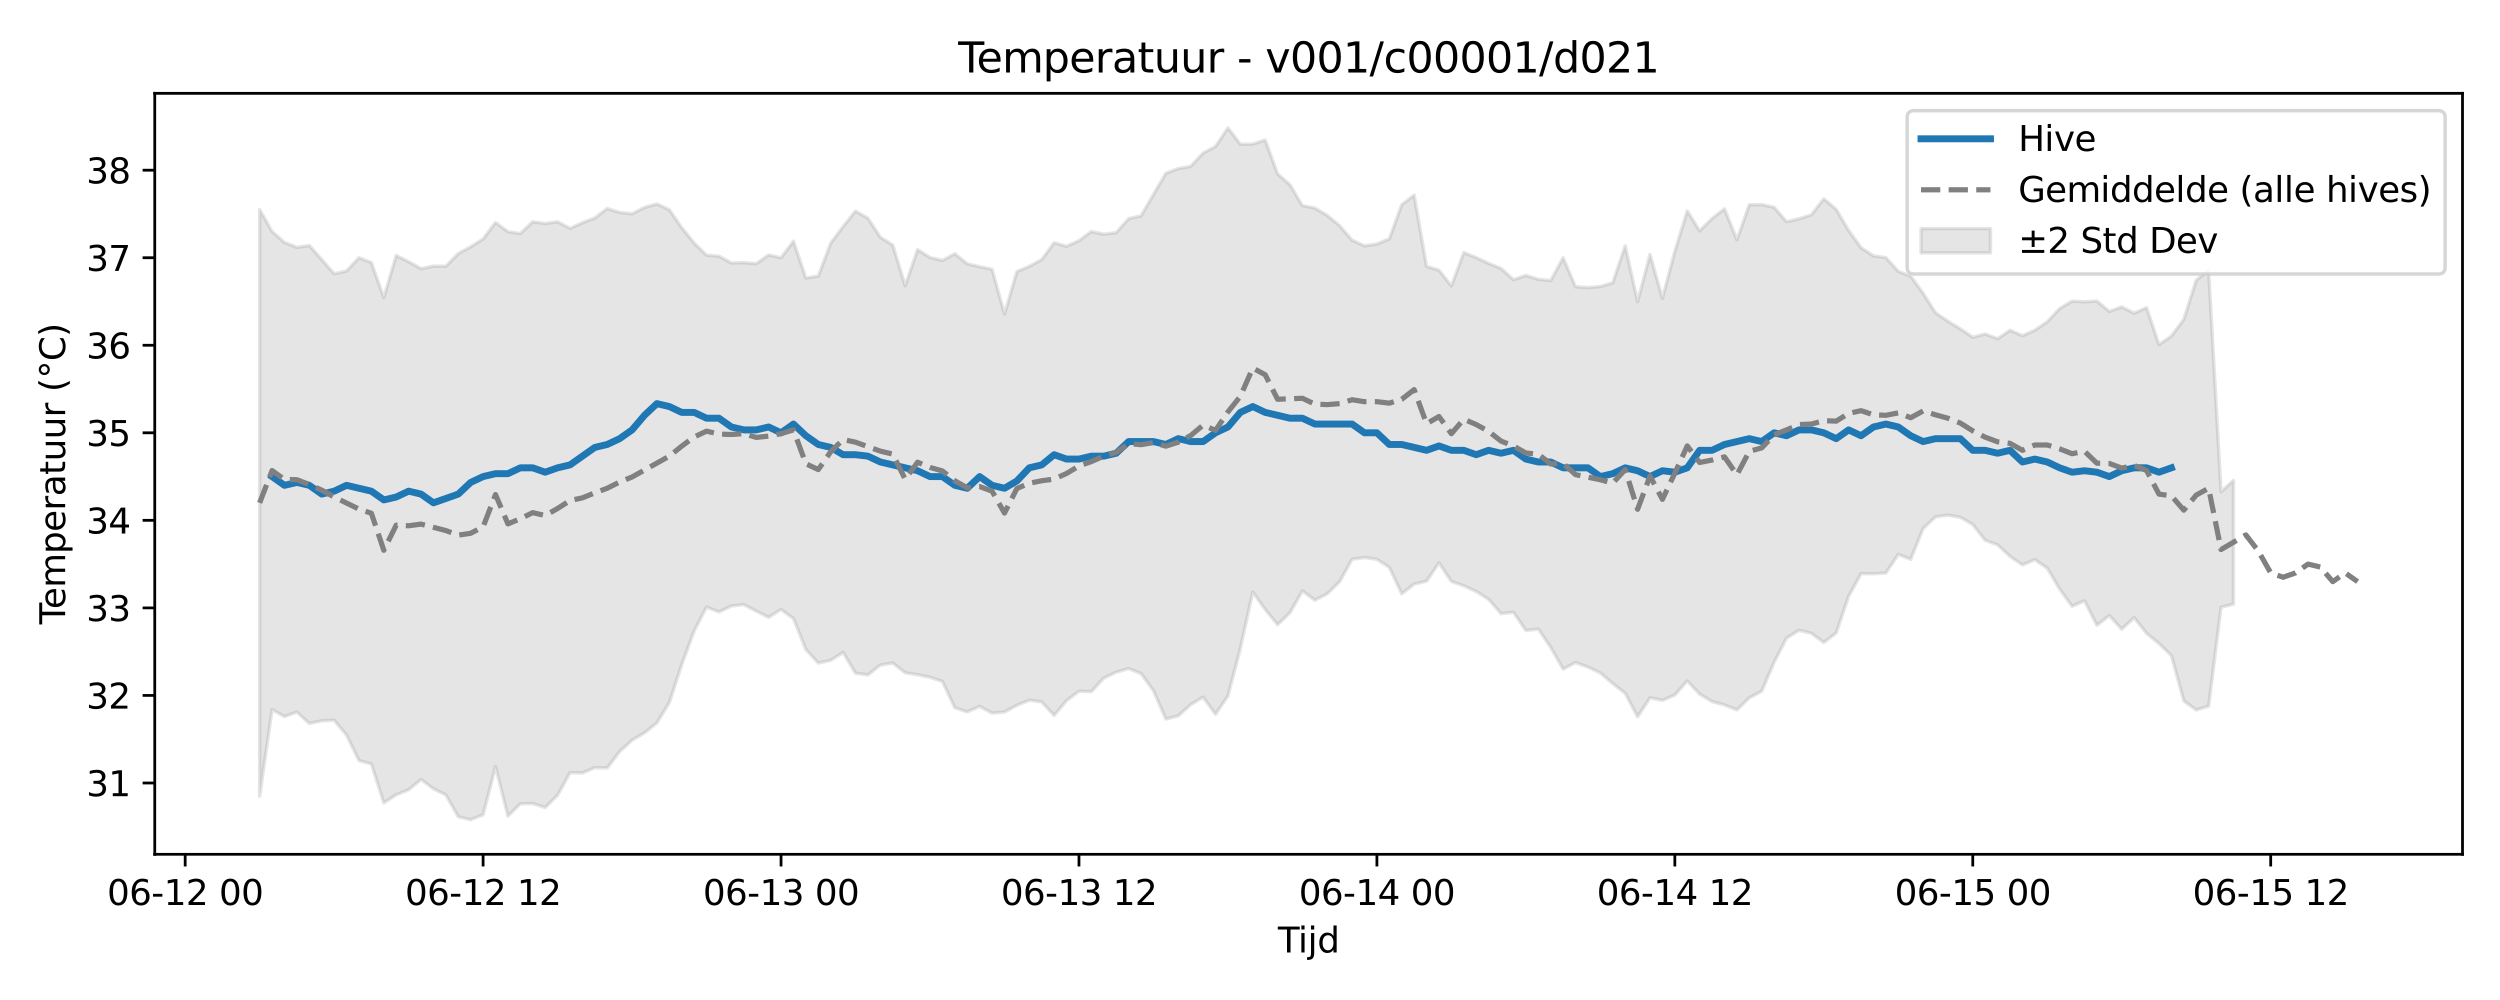 <?xml version="1.0" encoding="utf-8" standalone="no"?>
<!DOCTYPE svg PUBLIC "-//W3C//DTD SVG 1.1//EN"
  "http://www.w3.org/Graphics/SVG/1.1/DTD/svg11.dtd">
<svg xmlns:xlink="http://www.w3.org/1999/xlink" width="720pt" height="288pt" viewBox="0 0 720 288" xmlns="http://www.w3.org/2000/svg" version="1.1">
 <defs>
  <style type="text/css">*{stroke-linejoin: round; stroke-linecap: butt}</style>
 </defs>
 <g id="figure_1">
  <g id="patch_1">
   <path d="M 0 288 
L 720 288 
L 720 0 
L 0 0 
z
" style="fill: #ffffff"/>
  </g>
  <g id="axes_1">
   <g id="patch_2">
    <path d="M 44.57 246.04 
L 709.2 246.04 
L 709.2 26.88 
L 44.57 26.88 
z
" style="fill: #ffffff"/>
   </g>
   <g id="FillBetweenPolyCollection_1">
    <defs>
     <path id="meb29a9738d" d="M 74.78 -227.655 
L 74.78 -58.705 
L 78.356 -83.644 
L 81.931 -81.628 
L 85.506 -82.931 
L 89.081 -79.635 
L 92.656 -80.409 
L 96.232 -80.573 
L 99.807 -76.289 
L 103.382 -68.979 
L 106.957 -67.978 
L 110.532 -56.768 
L 114.108 -59.096 
L 117.683 -60.542 
L 121.258 -63.507 
L 124.833 -60.825 
L 128.408 -59.064 
L 131.984 -52.779 
L 135.559 -51.922 
L 139.134 -53.375 
L 142.709 -67.205 
L 146.284 -52.975 
L 149.86 -56.513 
L 153.435 -56.594 
L 157.01 -55.423 
L 160.585 -58.99 
L 164.16 -65.476 
L 167.736 -65.388 
L 171.311 -66.911 
L 174.886 -66.816 
L 178.461 -71.556 
L 182.037 -74.831 
L 185.612 -76.948 
L 189.187 -79.81 
L 192.762 -85.655 
L 196.337 -96.582 
L 199.913 -106.295 
L 203.488 -113.156 
L 207.063 -111.761 
L 210.638 -113.476 
L 214.213 -113.87 
L 217.789 -112.01 
L 221.364 -110.209 
L 224.939 -112.465 
L 228.514 -109.848 
L 232.089 -100.951 
L 235.665 -97.046 
L 239.24 -97.822 
L 242.815 -100.105 
L 246.39 -94.104 
L 249.965 -93.639 
L 253.541 -96.459 
L 257.116 -97.049 
L 260.691 -94.247 
L 264.266 -93.684 
L 267.841 -92.928 
L 271.417 -91.739 
L 274.992 -84.181 
L 278.567 -82.984 
L 282.142 -84.557 
L 285.717 -82.628 
L 289.293 -82.927 
L 292.868 -84.872 
L 296.443 -86.349 
L 300.018 -85.852 
L 303.593 -81.952 
L 307.169 -86.233 
L 310.744 -88.925 
L 314.319 -88.812 
L 317.894 -92.711 
L 321.469 -94.417 
L 325.045 -95.431 
L 328.62 -94.026 
L 332.195 -89.066 
L 335.77 -80.93 
L 339.345 -81.843 
L 342.921 -85.061 
L 346.496 -87.216 
L 350.071 -82.284 
L 353.646 -87.586 
L 357.221 -101.238 
L 360.797 -117.505 
L 364.372 -112.474 
L 367.947 -108.094 
L 371.522 -111.548 
L 375.097 -117.829 
L 378.673 -115.149 
L 382.248 -116.982 
L 385.823 -120.508 
L 389.398 -126.922 
L 392.973 -127.431 
L 396.549 -126.906 
L 400.124 -124.599 
L 403.699 -116.988 
L 407.274 -119.784 
L 410.849 -120.634 
L 414.425 -125.9 
L 418 -120.529 
L 421.575 -119.298 
L 425.15 -117.651 
L 428.725 -115.397 
L 432.301 -111.274 
L 435.876 -111.679 
L 439.451 -106.406 
L 443.026 -106.834 
L 446.601 -101.579 
L 450.177 -95.297 
L 453.752 -97.198 
L 457.327 -95.879 
L 460.902 -94.183 
L 464.477 -91.146 
L 468.053 -88.345 
L 471.628 -81.558 
L 475.203 -87.055 
L 478.778 -86.301 
L 482.353 -87.835 
L 485.929 -91.876 
L 489.504 -88.102 
L 493.079 -85.948 
L 496.654 -84.981 
L 500.229 -83.55 
L 503.805 -87.03 
L 507.38 -88.95 
L 510.955 -97.289 
L 514.53 -104.238 
L 518.105 -106.474 
L 521.681 -105.615 
L 525.256 -102.969 
L 528.831 -105.719 
L 532.406 -116.285 
L 535.981 -122.804 
L 539.557 -122.755 
L 543.132 -122.967 
L 546.707 -128.344 
L 550.282 -126.915 
L 553.857 -135.773 
L 557.433 -139.161 
L 561.008 -139.628 
L 564.583 -139.014 
L 568.158 -136.94 
L 571.733 -132.386 
L 575.309 -131.087 
L 578.884 -127.763 
L 582.459 -125.302 
L 586.034 -126.802 
L 589.61 -124.377 
L 593.185 -118.322 
L 596.76 -113.392 
L 600.335 -114.969 
L 603.91 -107.906 
L 607.486 -110.738 
L 611.061 -106.778 
L 614.636 -110.13 
L 618.211 -105.594 
L 621.786 -102.665 
L 625.362 -99.189 
L 628.937 -86.142 
L 632.512 -83.521 
L 636.087 -84.651 
L 639.662 -113.095 
L 643.238 -114.008 
L 643.238 -149.662 
L 643.238 -149.662 
L 639.662 -146.373 
L 636.087 -210.113 
L 632.512 -207.321 
L 628.937 -196.016 
L 625.362 -191.205 
L 621.786 -188.738 
L 618.211 -199.395 
L 614.636 -197.8 
L 611.061 -199.611 
L 607.486 -198.313 
L 603.91 -201.285 
L 600.335 -201.085 
L 596.76 -201.261 
L 593.185 -199.132 
L 589.61 -195.318 
L 586.034 -192.894 
L 582.459 -191.312 
L 578.884 -192.885 
L 575.309 -190.43 
L 571.733 -191.791 
L 568.158 -190.879 
L 564.583 -193.287 
L 561.008 -195.474 
L 557.433 -197.903 
L 553.857 -203.531 
L 550.282 -208.468 
L 546.707 -209.841 
L 543.132 -213.816 
L 539.557 -214.308 
L 535.981 -216.641 
L 532.406 -221.619 
L 528.831 -227.702 
L 525.256 -230.733 
L 521.681 -226.126 
L 518.105 -224.987 
L 514.53 -224.142 
L 510.955 -228.289 
L 507.38 -229.065 
L 503.805 -229.024 
L 500.229 -218.946 
L 496.654 -227.852 
L 493.079 -225.064 
L 489.504 -221.508 
L 485.929 -227.259 
L 482.353 -215.613 
L 478.778 -202.077 
L 475.203 -214.713 
L 471.628 -201.104 
L 468.053 -217.176 
L 464.477 -206.559 
L 460.902 -205.483 
L 457.327 -205.188 
L 453.752 -205.41 
L 450.177 -213.753 
L 446.601 -207.191 
L 443.026 -207.539 
L 439.451 -208.668 
L 435.876 -207.456 
L 432.301 -210.663 
L 428.725 -212.143 
L 425.15 -213.81 
L 421.575 -215.244 
L 418 -205.666 
L 414.425 -210.183 
L 410.849 -211.275 
L 407.274 -231.79 
L 403.699 -229.039 
L 400.124 -219.188 
L 396.549 -217.721 
L 392.973 -217.196 
L 389.398 -218.826 
L 385.823 -222.999 
L 382.248 -225.964 
L 378.673 -228.077 
L 375.097 -228.759 
L 371.522 -234.76 
L 367.947 -237.934 
L 364.372 -247.672 
L 360.797 -246.507 
L 357.221 -246.471 
L 353.646 -251.158 
L 350.071 -245.815 
L 346.496 -243.925 
L 342.921 -240.077 
L 339.345 -239.453 
L 335.77 -238.085 
L 332.195 -231.99 
L 328.62 -225.83 
L 325.045 -225.025 
L 321.469 -220.997 
L 317.894 -220.542 
L 314.319 -221.319 
L 310.744 -218.685 
L 307.169 -217.055 
L 303.593 -218.094 
L 300.018 -213.234 
L 296.443 -211.296 
L 292.868 -209.772 
L 289.293 -197.55 
L 285.717 -210.455 
L 282.142 -211.168 
L 278.567 -212.02 
L 274.992 -214.905 
L 271.417 -212.99 
L 267.841 -213.842 
L 264.266 -216.087 
L 260.691 -205.699 
L 257.116 -217.405 
L 253.541 -219.675 
L 249.965 -225.137 
L 246.39 -227.193 
L 242.815 -222.752 
L 239.24 -217.952 
L 235.665 -208.475 
L 232.089 -207.931 
L 228.514 -218.532 
L 224.939 -213.753 
L 221.364 -214.569 
L 217.789 -212.048 
L 214.213 -212.349 
L 210.638 -212.263 
L 207.063 -214.217 
L 203.488 -214.503 
L 199.913 -218.002 
L 196.337 -222.433 
L 192.762 -227.598 
L 189.187 -229.241 
L 185.612 -228.261 
L 182.037 -226.417 
L 178.461 -226.81 
L 174.886 -227.948 
L 171.311 -225.212 
L 167.736 -223.854 
L 164.16 -222.205 
L 160.585 -224.129 
L 157.01 -223.614 
L 153.435 -224.124 
L 149.86 -220.723 
L 146.284 -221.259 
L 142.709 -223.918 
L 139.134 -219.179 
L 135.559 -216.91 
L 131.984 -214.973 
L 128.408 -211.329 
L 124.833 -211.369 
L 121.258 -210.607 
L 117.683 -212.612 
L 114.108 -214.419 
L 110.532 -202.28 
L 106.957 -212.379 
L 103.382 -213.779 
L 99.807 -209.951 
L 96.232 -209.149 
L 92.656 -213.274 
L 89.081 -217.29 
L 85.506 -216.756 
L 81.931 -218.178 
L 78.356 -221.325 
L 74.78 -227.655 
z
" style="stroke: #808080; stroke-opacity: 0.2"/>
    </defs>
    <g clip-path="url(#p3de1e2bfe7)">
     <use xlink:href="#meb29a9738d" x="0" y="288" style="fill: #808080; fill-opacity: 0.2; stroke: #808080; stroke-opacity: 0.2"/>
    </g>
   </g>
   <g id="matplotlib.axis_1">
    <g id="xtick_1">
     <g id="line2d_1">
      <defs>
       <path id="m2d78c56d5a" d="M 0 0 
L 0 3.5 
" style="stroke: #000000; stroke-width: 0.8"/>
      </defs>
      <g>
       <use xlink:href="#m2d78c56d5a" x="53.329" y="246.04" style="stroke: #000000; stroke-width: 0.8"/>
      </g>
     </g>
     <g id="text_1">
      <!-- 06-12 00 -->
      <g transform="translate(30.849 260.638) scale(0.1 -0.1)">
       <defs>
        <path id="DejaVuSans-30" d="M 2034 4250 
Q 1547 4250 1301 3770 
Q 1056 3291 1056 2328 
Q 1056 1369 1301 889 
Q 1547 409 2034 409 
Q 2525 409 2770 889 
Q 3016 1369 3016 2328 
Q 3016 3291 2770 3770 
Q 2525 4250 2034 4250 
z
M 2034 4750 
Q 2819 4750 3233 4129 
Q 3647 3509 3647 2328 
Q 3647 1150 3233 529 
Q 2819 -91 2034 -91 
Q 1250 -91 836 529 
Q 422 1150 422 2328 
Q 422 3509 836 4129 
Q 1250 4750 2034 4750 
z
" transform="scale(0.016)"/>
        <path id="DejaVuSans-36" d="M 2113 2584 
Q 1688 2584 1439 2293 
Q 1191 2003 1191 1497 
Q 1191 994 1439 701 
Q 1688 409 2113 409 
Q 2538 409 2786 701 
Q 3034 994 3034 1497 
Q 3034 2003 2786 2293 
Q 2538 2584 2113 2584 
z
M 3366 4563 
L 3366 3988 
Q 3128 4100 2886 4159 
Q 2644 4219 2406 4219 
Q 1781 4219 1451 3797 
Q 1122 3375 1075 2522 
Q 1259 2794 1537 2939 
Q 1816 3084 2150 3084 
Q 2853 3084 3261 2657 
Q 3669 2231 3669 1497 
Q 3669 778 3244 343 
Q 2819 -91 2113 -91 
Q 1303 -91 875 529 
Q 447 1150 447 2328 
Q 447 3434 972 4092 
Q 1497 4750 2381 4750 
Q 2619 4750 2861 4703 
Q 3103 4656 3366 4563 
z
" transform="scale(0.016)"/>
        <path id="DejaVuSans-2d" d="M 313 2009 
L 1997 2009 
L 1997 1497 
L 313 1497 
L 313 2009 
z
" transform="scale(0.016)"/>
        <path id="DejaVuSans-31" d="M 794 531 
L 1825 531 
L 1825 4091 
L 703 3866 
L 703 4441 
L 1819 4666 
L 2450 4666 
L 2450 531 
L 3481 531 
L 3481 0 
L 794 0 
L 794 531 
z
" transform="scale(0.016)"/>
        <path id="DejaVuSans-32" d="M 1228 531 
L 3431 531 
L 3431 0 
L 469 0 
L 469 531 
Q 828 903 1448 1529 
Q 2069 2156 2228 2338 
Q 2531 2678 2651 2914 
Q 2772 3150 2772 3378 
Q 2772 3750 2511 3984 
Q 2250 4219 1831 4219 
Q 1534 4219 1204 4116 
Q 875 4013 500 3803 
L 500 4441 
Q 881 4594 1212 4672 
Q 1544 4750 1819 4750 
Q 2544 4750 2975 4387 
Q 3406 4025 3406 3419 
Q 3406 3131 3298 2873 
Q 3191 2616 2906 2266 
Q 2828 2175 2409 1742 
Q 1991 1309 1228 531 
z
" transform="scale(0.016)"/>
        <path id="DejaVuSans-20" transform="scale(0.016)"/>
       </defs>
       <use xlink:href="#DejaVuSans-30"/>
       <use xlink:href="#DejaVuSans-36" transform="translate(63.623 0)"/>
       <use xlink:href="#DejaVuSans-2d" transform="translate(127.246 0)"/>
       <use xlink:href="#DejaVuSans-31" transform="translate(163.33 0)"/>
       <use xlink:href="#DejaVuSans-32" transform="translate(226.953 0)"/>
       <use xlink:href="#DejaVuSans-20" transform="translate(290.576 0)"/>
       <use xlink:href="#DejaVuSans-30" transform="translate(322.363 0)"/>
       <use xlink:href="#DejaVuSans-30" transform="translate(385.986 0)"/>
      </g>
     </g>
    </g>
    <g id="xtick_2">
     <g id="line2d_2">
      <g>
       <use xlink:href="#m2d78c56d5a" x="139.134" y="246.04" style="stroke: #000000; stroke-width: 0.8"/>
      </g>
     </g>
     <g id="text_2">
      <!-- 06-12 12 -->
      <g transform="translate(116.654 260.638) scale(0.1 -0.1)">
       <use xlink:href="#DejaVuSans-30"/>
       <use xlink:href="#DejaVuSans-36" transform="translate(63.623 0)"/>
       <use xlink:href="#DejaVuSans-2d" transform="translate(127.246 0)"/>
       <use xlink:href="#DejaVuSans-31" transform="translate(163.33 0)"/>
       <use xlink:href="#DejaVuSans-32" transform="translate(226.953 0)"/>
       <use xlink:href="#DejaVuSans-20" transform="translate(290.576 0)"/>
       <use xlink:href="#DejaVuSans-31" transform="translate(322.363 0)"/>
       <use xlink:href="#DejaVuSans-32" transform="translate(385.986 0)"/>
      </g>
     </g>
    </g>
    <g id="xtick_3">
     <g id="line2d_3">
      <g>
       <use xlink:href="#m2d78c56d5a" x="224.939" y="246.04" style="stroke: #000000; stroke-width: 0.8"/>
      </g>
     </g>
     <g id="text_3">
      <!-- 06-13 00 -->
      <g transform="translate(202.458 260.638) scale(0.1 -0.1)">
       <defs>
        <path id="DejaVuSans-33" d="M 2597 2516 
Q 3050 2419 3304 2112 
Q 3559 1806 3559 1356 
Q 3559 666 3084 287 
Q 2609 -91 1734 -91 
Q 1441 -91 1130 -33 
Q 819 25 488 141 
L 488 750 
Q 750 597 1062 519 
Q 1375 441 1716 441 
Q 2309 441 2620 675 
Q 2931 909 2931 1356 
Q 2931 1769 2642 2001 
Q 2353 2234 1838 2234 
L 1294 2234 
L 1294 2753 
L 1863 2753 
Q 2328 2753 2575 2939 
Q 2822 3125 2822 3475 
Q 2822 3834 2567 4026 
Q 2313 4219 1838 4219 
Q 1578 4219 1281 4162 
Q 984 4106 628 3988 
L 628 4550 
Q 988 4650 1302 4700 
Q 1616 4750 1894 4750 
Q 2613 4750 3031 4423 
Q 3450 4097 3450 3541 
Q 3450 3153 3228 2886 
Q 3006 2619 2597 2516 
z
" transform="scale(0.016)"/>
       </defs>
       <use xlink:href="#DejaVuSans-30"/>
       <use xlink:href="#DejaVuSans-36" transform="translate(63.623 0)"/>
       <use xlink:href="#DejaVuSans-2d" transform="translate(127.246 0)"/>
       <use xlink:href="#DejaVuSans-31" transform="translate(163.33 0)"/>
       <use xlink:href="#DejaVuSans-33" transform="translate(226.953 0)"/>
       <use xlink:href="#DejaVuSans-20" transform="translate(290.576 0)"/>
       <use xlink:href="#DejaVuSans-30" transform="translate(322.363 0)"/>
       <use xlink:href="#DejaVuSans-30" transform="translate(385.986 0)"/>
      </g>
     </g>
    </g>
    <g id="xtick_4">
     <g id="line2d_4">
      <g>
       <use xlink:href="#m2d78c56d5a" x="310.744" y="246.04" style="stroke: #000000; stroke-width: 0.8"/>
      </g>
     </g>
     <g id="text_4">
      <!-- 06-13 12 -->
      <g transform="translate(288.263 260.638) scale(0.1 -0.1)">
       <use xlink:href="#DejaVuSans-30"/>
       <use xlink:href="#DejaVuSans-36" transform="translate(63.623 0)"/>
       <use xlink:href="#DejaVuSans-2d" transform="translate(127.246 0)"/>
       <use xlink:href="#DejaVuSans-31" transform="translate(163.33 0)"/>
       <use xlink:href="#DejaVuSans-33" transform="translate(226.953 0)"/>
       <use xlink:href="#DejaVuSans-20" transform="translate(290.576 0)"/>
       <use xlink:href="#DejaVuSans-31" transform="translate(322.363 0)"/>
       <use xlink:href="#DejaVuSans-32" transform="translate(385.986 0)"/>
      </g>
     </g>
    </g>
    <g id="xtick_5">
     <g id="line2d_5">
      <g>
       <use xlink:href="#m2d78c56d5a" x="396.549" y="246.04" style="stroke: #000000; stroke-width: 0.8"/>
      </g>
     </g>
     <g id="text_5">
      <!-- 06-14 00 -->
      <g transform="translate(374.068 260.638) scale(0.1 -0.1)">
       <defs>
        <path id="DejaVuSans-34" d="M 2419 4116 
L 825 1625 
L 2419 1625 
L 2419 4116 
z
M 2253 4666 
L 3047 4666 
L 3047 1625 
L 3713 1625 
L 3713 1100 
L 3047 1100 
L 3047 0 
L 2419 0 
L 2419 1100 
L 313 1100 
L 313 1709 
L 2253 4666 
z
" transform="scale(0.016)"/>
       </defs>
       <use xlink:href="#DejaVuSans-30"/>
       <use xlink:href="#DejaVuSans-36" transform="translate(63.623 0)"/>
       <use xlink:href="#DejaVuSans-2d" transform="translate(127.246 0)"/>
       <use xlink:href="#DejaVuSans-31" transform="translate(163.33 0)"/>
       <use xlink:href="#DejaVuSans-34" transform="translate(226.953 0)"/>
       <use xlink:href="#DejaVuSans-20" transform="translate(290.576 0)"/>
       <use xlink:href="#DejaVuSans-30" transform="translate(322.363 0)"/>
       <use xlink:href="#DejaVuSans-30" transform="translate(385.986 0)"/>
      </g>
     </g>
    </g>
    <g id="xtick_6">
     <g id="line2d_6">
      <g>
       <use xlink:href="#m2d78c56d5a" x="482.353" y="246.04" style="stroke: #000000; stroke-width: 0.8"/>
      </g>
     </g>
     <g id="text_6">
      <!-- 06-14 12 -->
      <g transform="translate(459.873 260.638) scale(0.1 -0.1)">
       <use xlink:href="#DejaVuSans-30"/>
       <use xlink:href="#DejaVuSans-36" transform="translate(63.623 0)"/>
       <use xlink:href="#DejaVuSans-2d" transform="translate(127.246 0)"/>
       <use xlink:href="#DejaVuSans-31" transform="translate(163.33 0)"/>
       <use xlink:href="#DejaVuSans-34" transform="translate(226.953 0)"/>
       <use xlink:href="#DejaVuSans-20" transform="translate(290.576 0)"/>
       <use xlink:href="#DejaVuSans-31" transform="translate(322.363 0)"/>
       <use xlink:href="#DejaVuSans-32" transform="translate(385.986 0)"/>
      </g>
     </g>
    </g>
    <g id="xtick_7">
     <g id="line2d_7">
      <g>
       <use xlink:href="#m2d78c56d5a" x="568.158" y="246.04" style="stroke: #000000; stroke-width: 0.8"/>
      </g>
     </g>
     <g id="text_7">
      <!-- 06-15 00 -->
      <g transform="translate(545.678 260.638) scale(0.1 -0.1)">
       <defs>
        <path id="DejaVuSans-35" d="M 691 4666 
L 3169 4666 
L 3169 4134 
L 1269 4134 
L 1269 2991 
Q 1406 3038 1543 3061 
Q 1681 3084 1819 3084 
Q 2600 3084 3056 2656 
Q 3513 2228 3513 1497 
Q 3513 744 3044 326 
Q 2575 -91 1722 -91 
Q 1428 -91 1123 -41 
Q 819 9 494 109 
L 494 744 
Q 775 591 1075 516 
Q 1375 441 1709 441 
Q 2250 441 2565 725 
Q 2881 1009 2881 1497 
Q 2881 1984 2565 2268 
Q 2250 2553 1709 2553 
Q 1456 2553 1204 2497 
Q 953 2441 691 2322 
L 691 4666 
z
" transform="scale(0.016)"/>
       </defs>
       <use xlink:href="#DejaVuSans-30"/>
       <use xlink:href="#DejaVuSans-36" transform="translate(63.623 0)"/>
       <use xlink:href="#DejaVuSans-2d" transform="translate(127.246 0)"/>
       <use xlink:href="#DejaVuSans-31" transform="translate(163.33 0)"/>
       <use xlink:href="#DejaVuSans-35" transform="translate(226.953 0)"/>
       <use xlink:href="#DejaVuSans-20" transform="translate(290.576 0)"/>
       <use xlink:href="#DejaVuSans-30" transform="translate(322.363 0)"/>
       <use xlink:href="#DejaVuSans-30" transform="translate(385.986 0)"/>
      </g>
     </g>
    </g>
    <g id="xtick_8">
     <g id="line2d_8">
      <g>
       <use xlink:href="#m2d78c56d5a" x="653.963" y="246.04" style="stroke: #000000; stroke-width: 0.8"/>
      </g>
     </g>
     <g id="text_8">
      <!-- 06-15 12 -->
      <g transform="translate(631.483 260.638) scale(0.1 -0.1)">
       <use xlink:href="#DejaVuSans-30"/>
       <use xlink:href="#DejaVuSans-36" transform="translate(63.623 0)"/>
       <use xlink:href="#DejaVuSans-2d" transform="translate(127.246 0)"/>
       <use xlink:href="#DejaVuSans-31" transform="translate(163.33 0)"/>
       <use xlink:href="#DejaVuSans-35" transform="translate(226.953 0)"/>
       <use xlink:href="#DejaVuSans-20" transform="translate(290.576 0)"/>
       <use xlink:href="#DejaVuSans-31" transform="translate(322.363 0)"/>
       <use xlink:href="#DejaVuSans-32" transform="translate(385.986 0)"/>
      </g>
     </g>
    </g>
    <g id="text_9">
     <!-- Tijd -->
     <g transform="translate(368.035 274.317) scale(0.1 -0.1)">
      <defs>
       <path id="DejaVuSans-54" d="M -19 4666 
L 3928 4666 
L 3928 4134 
L 2272 4134 
L 2272 0 
L 1638 0 
L 1638 4134 
L -19 4134 
L -19 4666 
z
" transform="scale(0.016)"/>
       <path id="DejaVuSans-69" d="M 603 3500 
L 1178 3500 
L 1178 0 
L 603 0 
L 603 3500 
z
M 603 4863 
L 1178 4863 
L 1178 4134 
L 603 4134 
L 603 4863 
z
" transform="scale(0.016)"/>
       <path id="DejaVuSans-6a" d="M 603 3500 
L 1178 3500 
L 1178 -63 
Q 1178 -731 923 -1031 
Q 669 -1331 103 -1331 
L -116 -1331 
L -116 -844 
L 38 -844 
Q 366 -844 484 -692 
Q 603 -541 603 -63 
L 603 3500 
z
M 603 4863 
L 1178 4863 
L 1178 4134 
L 603 4134 
L 603 4863 
z
" transform="scale(0.016)"/>
       <path id="DejaVuSans-64" d="M 2906 2969 
L 2906 4863 
L 3481 4863 
L 3481 0 
L 2906 0 
L 2906 525 
Q 2725 213 2448 61 
Q 2172 -91 1784 -91 
Q 1150 -91 751 415 
Q 353 922 353 1747 
Q 353 2572 751 3078 
Q 1150 3584 1784 3584 
Q 2172 3584 2448 3432 
Q 2725 3281 2906 2969 
z
M 947 1747 
Q 947 1113 1208 752 
Q 1469 391 1925 391 
Q 2381 391 2643 752 
Q 2906 1113 2906 1747 
Q 2906 2381 2643 2742 
Q 2381 3103 1925 3103 
Q 1469 3103 1208 2742 
Q 947 2381 947 1747 
z
" transform="scale(0.016)"/>
      </defs>
      <use xlink:href="#DejaVuSans-54"/>
      <use xlink:href="#DejaVuSans-69" transform="translate(57.959 0)"/>
      <use xlink:href="#DejaVuSans-6a" transform="translate(85.742 0)"/>
      <use xlink:href="#DejaVuSans-64" transform="translate(113.525 0)"/>
     </g>
    </g>
   </g>
   <g id="matplotlib.axis_2">
    <g id="ytick_1">
     <g id="line2d_9">
      <defs>
       <path id="m2f2398b816" d="M 0 0 
L -3.5 0 
" style="stroke: #000000; stroke-width: 0.8"/>
      </defs>
      <g>
       <use xlink:href="#m2f2398b816" x="44.57" y="225.497" style="stroke: #000000; stroke-width: 0.8"/>
      </g>
     </g>
     <g id="text_10">
      <!-- 31 -->
      <g transform="translate(24.845 229.296) scale(0.1 -0.1)">
       <use xlink:href="#DejaVuSans-33"/>
       <use xlink:href="#DejaVuSans-31" transform="translate(63.623 0)"/>
      </g>
     </g>
    </g>
    <g id="ytick_2">
     <g id="line2d_10">
      <g>
       <use xlink:href="#m2f2398b816" x="44.57" y="200.285" style="stroke: #000000; stroke-width: 0.8"/>
      </g>
     </g>
     <g id="text_11">
      <!-- 32 -->
      <g transform="translate(24.845 204.085) scale(0.1 -0.1)">
       <use xlink:href="#DejaVuSans-33"/>
       <use xlink:href="#DejaVuSans-32" transform="translate(63.623 0)"/>
      </g>
     </g>
    </g>
    <g id="ytick_3">
     <g id="line2d_11">
      <g>
       <use xlink:href="#m2f2398b816" x="44.57" y="175.074" style="stroke: #000000; stroke-width: 0.8"/>
      </g>
     </g>
     <g id="text_12">
      <!-- 33 -->
      <g transform="translate(24.845 178.873) scale(0.1 -0.1)">
       <use xlink:href="#DejaVuSans-33"/>
       <use xlink:href="#DejaVuSans-33" transform="translate(63.623 0)"/>
      </g>
     </g>
    </g>
    <g id="ytick_4">
     <g id="line2d_12">
      <g>
       <use xlink:href="#m2f2398b816" x="44.57" y="149.862" style="stroke: #000000; stroke-width: 0.8"/>
      </g>
     </g>
     <g id="text_13">
      <!-- 34 -->
      <g transform="translate(24.845 153.661) scale(0.1 -0.1)">
       <use xlink:href="#DejaVuSans-33"/>
       <use xlink:href="#DejaVuSans-34" transform="translate(63.623 0)"/>
      </g>
     </g>
    </g>
    <g id="ytick_5">
     <g id="line2d_13">
      <g>
       <use xlink:href="#m2f2398b816" x="44.57" y="124.651" style="stroke: #000000; stroke-width: 0.8"/>
      </g>
     </g>
     <g id="text_14">
      <!-- 35 -->
      <g transform="translate(24.845 128.45) scale(0.1 -0.1)">
       <use xlink:href="#DejaVuSans-33"/>
       <use xlink:href="#DejaVuSans-35" transform="translate(63.623 0)"/>
      </g>
     </g>
    </g>
    <g id="ytick_6">
     <g id="line2d_14">
      <g>
       <use xlink:href="#m2f2398b816" x="44.57" y="99.439" style="stroke: #000000; stroke-width: 0.8"/>
      </g>
     </g>
     <g id="text_15">
      <!-- 36 -->
      <g transform="translate(24.845 103.238) scale(0.1 -0.1)">
       <use xlink:href="#DejaVuSans-33"/>
       <use xlink:href="#DejaVuSans-36" transform="translate(63.623 0)"/>
      </g>
     </g>
    </g>
    <g id="ytick_7">
     <g id="line2d_15">
      <g>
       <use xlink:href="#m2f2398b816" x="44.57" y="74.227" style="stroke: #000000; stroke-width: 0.8"/>
      </g>
     </g>
     <g id="text_16">
      <!-- 37 -->
      <g transform="translate(24.845 78.027) scale(0.1 -0.1)">
       <defs>
        <path id="DejaVuSans-37" d="M 525 4666 
L 3525 4666 
L 3525 4397 
L 1831 0 
L 1172 0 
L 2766 4134 
L 525 4134 
L 525 4666 
z
" transform="scale(0.016)"/>
       </defs>
       <use xlink:href="#DejaVuSans-33"/>
       <use xlink:href="#DejaVuSans-37" transform="translate(63.623 0)"/>
      </g>
     </g>
    </g>
    <g id="ytick_8">
     <g id="line2d_16">
      <g>
       <use xlink:href="#m2f2398b816" x="44.57" y="49.016" style="stroke: #000000; stroke-width: 0.8"/>
      </g>
     </g>
     <g id="text_17">
      <!-- 38 -->
      <g transform="translate(24.845 52.815) scale(0.1 -0.1)">
       <defs>
        <path id="DejaVuSans-38" d="M 2034 2216 
Q 1584 2216 1326 1975 
Q 1069 1734 1069 1313 
Q 1069 891 1326 650 
Q 1584 409 2034 409 
Q 2484 409 2743 651 
Q 3003 894 3003 1313 
Q 3003 1734 2745 1975 
Q 2488 2216 2034 2216 
z
M 1403 2484 
Q 997 2584 770 2862 
Q 544 3141 544 3541 
Q 544 4100 942 4425 
Q 1341 4750 2034 4750 
Q 2731 4750 3128 4425 
Q 3525 4100 3525 3541 
Q 3525 3141 3298 2862 
Q 3072 2584 2669 2484 
Q 3125 2378 3379 2068 
Q 3634 1759 3634 1313 
Q 3634 634 3220 271 
Q 2806 -91 2034 -91 
Q 1263 -91 848 271 
Q 434 634 434 1313 
Q 434 1759 690 2068 
Q 947 2378 1403 2484 
z
M 1172 3481 
Q 1172 3119 1398 2916 
Q 1625 2713 2034 2713 
Q 2441 2713 2670 2916 
Q 2900 3119 2900 3481 
Q 2900 3844 2670 4047 
Q 2441 4250 2034 4250 
Q 1625 4250 1398 4047 
Q 1172 3844 1172 3481 
z
" transform="scale(0.016)"/>
       </defs>
       <use xlink:href="#DejaVuSans-33"/>
       <use xlink:href="#DejaVuSans-38" transform="translate(63.623 0)"/>
      </g>
     </g>
    </g>
    <g id="text_18">
     <!-- Temperatuur (°C) -->
     <g transform="translate(18.765 179.816) rotate(-90) scale(0.1 -0.1)">
      <defs>
       <path id="DejaVuSans-65" d="M 3597 1894 
L 3597 1613 
L 953 1613 
Q 991 1019 1311 708 
Q 1631 397 2203 397 
Q 2534 397 2845 478 
Q 3156 559 3463 722 
L 3463 178 
Q 3153 47 2828 -22 
Q 2503 -91 2169 -91 
Q 1331 -91 842 396 
Q 353 884 353 1716 
Q 353 2575 817 3079 
Q 1281 3584 2069 3584 
Q 2775 3584 3186 3129 
Q 3597 2675 3597 1894 
z
M 3022 2063 
Q 3016 2534 2758 2815 
Q 2500 3097 2075 3097 
Q 1594 3097 1305 2825 
Q 1016 2553 972 2059 
L 3022 2063 
z
" transform="scale(0.016)"/>
       <path id="DejaVuSans-6d" d="M 3328 2828 
Q 3544 3216 3844 3400 
Q 4144 3584 4550 3584 
Q 5097 3584 5394 3201 
Q 5691 2819 5691 2113 
L 5691 0 
L 5113 0 
L 5113 2094 
Q 5113 2597 4934 2840 
Q 4756 3084 4391 3084 
Q 3944 3084 3684 2787 
Q 3425 2491 3425 1978 
L 3425 0 
L 2847 0 
L 2847 2094 
Q 2847 2600 2669 2842 
Q 2491 3084 2119 3084 
Q 1678 3084 1418 2786 
Q 1159 2488 1159 1978 
L 1159 0 
L 581 0 
L 581 3500 
L 1159 3500 
L 1159 2956 
Q 1356 3278 1631 3431 
Q 1906 3584 2284 3584 
Q 2666 3584 2933 3390 
Q 3200 3197 3328 2828 
z
" transform="scale(0.016)"/>
       <path id="DejaVuSans-70" d="M 1159 525 
L 1159 -1331 
L 581 -1331 
L 581 3500 
L 1159 3500 
L 1159 2969 
Q 1341 3281 1617 3432 
Q 1894 3584 2278 3584 
Q 2916 3584 3314 3078 
Q 3713 2572 3713 1747 
Q 3713 922 3314 415 
Q 2916 -91 2278 -91 
Q 1894 -91 1617 61 
Q 1341 213 1159 525 
z
M 3116 1747 
Q 3116 2381 2855 2742 
Q 2594 3103 2138 3103 
Q 1681 3103 1420 2742 
Q 1159 2381 1159 1747 
Q 1159 1113 1420 752 
Q 1681 391 2138 391 
Q 2594 391 2855 752 
Q 3116 1113 3116 1747 
z
" transform="scale(0.016)"/>
       <path id="DejaVuSans-72" d="M 2631 2963 
Q 2534 3019 2420 3045 
Q 2306 3072 2169 3072 
Q 1681 3072 1420 2755 
Q 1159 2438 1159 1844 
L 1159 0 
L 581 0 
L 581 3500 
L 1159 3500 
L 1159 2956 
Q 1341 3275 1631 3429 
Q 1922 3584 2338 3584 
Q 2397 3584 2469 3576 
Q 2541 3569 2628 3553 
L 2631 2963 
z
" transform="scale(0.016)"/>
       <path id="DejaVuSans-61" d="M 2194 1759 
Q 1497 1759 1228 1600 
Q 959 1441 959 1056 
Q 959 750 1161 570 
Q 1363 391 1709 391 
Q 2188 391 2477 730 
Q 2766 1069 2766 1631 
L 2766 1759 
L 2194 1759 
z
M 3341 1997 
L 3341 0 
L 2766 0 
L 2766 531 
Q 2569 213 2275 61 
Q 1981 -91 1556 -91 
Q 1019 -91 701 211 
Q 384 513 384 1019 
Q 384 1609 779 1909 
Q 1175 2209 1959 2209 
L 2766 2209 
L 2766 2266 
Q 2766 2663 2505 2880 
Q 2244 3097 1772 3097 
Q 1472 3097 1187 3025 
Q 903 2953 641 2809 
L 641 3341 
Q 956 3463 1253 3523 
Q 1550 3584 1831 3584 
Q 2591 3584 2966 3190 
Q 3341 2797 3341 1997 
z
" transform="scale(0.016)"/>
       <path id="DejaVuSans-74" d="M 1172 4494 
L 1172 3500 
L 2356 3500 
L 2356 3053 
L 1172 3053 
L 1172 1153 
Q 1172 725 1289 603 
Q 1406 481 1766 481 
L 2356 481 
L 2356 0 
L 1766 0 
Q 1100 0 847 248 
Q 594 497 594 1153 
L 594 3053 
L 172 3053 
L 172 3500 
L 594 3500 
L 594 4494 
L 1172 4494 
z
" transform="scale(0.016)"/>
       <path id="DejaVuSans-75" d="M 544 1381 
L 544 3500 
L 1119 3500 
L 1119 1403 
Q 1119 906 1312 657 
Q 1506 409 1894 409 
Q 2359 409 2629 706 
Q 2900 1003 2900 1516 
L 2900 3500 
L 3475 3500 
L 3475 0 
L 2900 0 
L 2900 538 
Q 2691 219 2414 64 
Q 2138 -91 1772 -91 
Q 1169 -91 856 284 
Q 544 659 544 1381 
z
M 1991 3584 
L 1991 3584 
z
" transform="scale(0.016)"/>
       <path id="DejaVuSans-28" d="M 1984 4856 
Q 1566 4138 1362 3434 
Q 1159 2731 1159 2009 
Q 1159 1288 1364 580 
Q 1569 -128 1984 -844 
L 1484 -844 
Q 1016 -109 783 600 
Q 550 1309 550 2009 
Q 550 2706 781 3412 
Q 1013 4119 1484 4856 
L 1984 4856 
z
" transform="scale(0.016)"/>
       <path id="DejaVuSans-b0" d="M 1600 4347 
Q 1350 4347 1178 4173 
Q 1006 4000 1006 3750 
Q 1006 3503 1178 3333 
Q 1350 3163 1600 3163 
Q 1850 3163 2022 3333 
Q 2194 3503 2194 3750 
Q 2194 3997 2020 4172 
Q 1847 4347 1600 4347 
z
M 1600 4750 
Q 1800 4750 1984 4673 
Q 2169 4597 2303 4453 
Q 2447 4313 2519 4134 
Q 2591 3956 2591 3750 
Q 2591 3338 2302 3052 
Q 2013 2766 1594 2766 
Q 1172 2766 890 3047 
Q 609 3328 609 3750 
Q 609 4169 896 4459 
Q 1184 4750 1600 4750 
z
" transform="scale(0.016)"/>
       <path id="DejaVuSans-43" d="M 4122 4306 
L 4122 3641 
Q 3803 3938 3442 4084 
Q 3081 4231 2675 4231 
Q 1875 4231 1450 3742 
Q 1025 3253 1025 2328 
Q 1025 1406 1450 917 
Q 1875 428 2675 428 
Q 3081 428 3442 575 
Q 3803 722 4122 1019 
L 4122 359 
Q 3791 134 3420 21 
Q 3050 -91 2638 -91 
Q 1578 -91 968 557 
Q 359 1206 359 2328 
Q 359 3453 968 4101 
Q 1578 4750 2638 4750 
Q 3056 4750 3426 4639 
Q 3797 4528 4122 4306 
z
" transform="scale(0.016)"/>
       <path id="DejaVuSans-29" d="M 513 4856 
L 1013 4856 
Q 1481 4119 1714 3412 
Q 1947 2706 1947 2009 
Q 1947 1309 1714 600 
Q 1481 -109 1013 -844 
L 513 -844 
Q 928 -128 1133 580 
Q 1338 1288 1338 2009 
Q 1338 2731 1133 3434 
Q 928 4138 513 4856 
z
" transform="scale(0.016)"/>
      </defs>
      <use xlink:href="#DejaVuSans-54"/>
      <use xlink:href="#DejaVuSans-65" transform="translate(44.084 0)"/>
      <use xlink:href="#DejaVuSans-6d" transform="translate(105.607 0)"/>
      <use xlink:href="#DejaVuSans-70" transform="translate(203.02 0)"/>
      <use xlink:href="#DejaVuSans-65" transform="translate(266.496 0)"/>
      <use xlink:href="#DejaVuSans-72" transform="translate(328.02 0)"/>
      <use xlink:href="#DejaVuSans-61" transform="translate(369.133 0)"/>
      <use xlink:href="#DejaVuSans-74" transform="translate(430.412 0)"/>
      <use xlink:href="#DejaVuSans-75" transform="translate(469.621 0)"/>
      <use xlink:href="#DejaVuSans-75" transform="translate(533 0)"/>
      <use xlink:href="#DejaVuSans-72" transform="translate(596.379 0)"/>
      <use xlink:href="#DejaVuSans-20" transform="translate(637.492 0)"/>
      <use xlink:href="#DejaVuSans-28" transform="translate(669.279 0)"/>
      <use xlink:href="#DejaVuSans-b0" transform="translate(708.293 0)"/>
      <use xlink:href="#DejaVuSans-43" transform="translate(758.293 0)"/>
      <use xlink:href="#DejaVuSans-29" transform="translate(828.117 0)"/>
     </g>
    </g>
   </g>
   <g id="line2d_17">
    <path d="M 78.356 137.256 
L 81.931 139.778 
L 85.506 138.937 
L 89.081 139.778 
L 92.656 142.299 
L 96.232 141.458 
L 99.807 139.778 
L 106.957 141.458 
L 110.532 143.98 
L 114.108 143.139 
L 117.683 141.458 
L 121.258 142.299 
L 124.833 144.82 
L 131.984 142.299 
L 135.559 138.937 
L 139.134 137.256 
L 142.709 136.416 
L 146.284 136.416 
L 149.86 134.735 
L 153.435 134.735 
L 157.01 135.996 
L 160.585 134.735 
L 164.16 133.895 
L 171.311 128.853 
L 174.886 128.012 
L 178.461 126.331 
L 182.037 123.81 
L 185.612 119.608 
L 189.187 116.247 
L 192.762 117.087 
L 196.337 118.768 
L 199.913 118.768 
L 203.488 120.449 
L 207.063 120.449 
L 210.638 122.97 
L 214.213 123.81 
L 217.789 123.81 
L 221.364 122.97 
L 224.939 124.651 
L 228.514 122.129 
L 232.089 125.491 
L 235.665 128.012 
L 239.24 128.853 
L 242.815 130.954 
L 246.39 130.954 
L 249.965 131.374 
L 253.541 133.054 
L 264.266 135.576 
L 267.841 137.256 
L 271.417 137.256 
L 274.992 139.778 
L 278.567 140.618 
L 282.142 137.256 
L 285.717 139.778 
L 289.293 140.618 
L 292.868 138.517 
L 296.443 134.735 
L 300.018 133.895 
L 303.593 130.954 
L 307.169 132.214 
L 310.744 132.214 
L 314.319 131.374 
L 317.894 131.374 
L 321.469 130.533 
L 325.045 127.172 
L 332.195 127.172 
L 335.77 128.012 
L 339.345 126.331 
L 342.921 127.172 
L 346.496 127.172 
L 350.071 124.651 
L 353.646 122.97 
L 357.221 118.768 
L 360.797 117.087 
L 364.372 118.768 
L 371.522 120.449 
L 375.097 120.449 
L 378.673 122.129 
L 389.398 122.129 
L 392.973 124.651 
L 396.549 124.651 
L 400.124 128.012 
L 403.699 128.012 
L 410.849 129.693 
L 414.425 128.432 
L 418 129.693 
L 421.575 129.693 
L 425.15 130.954 
L 428.725 129.693 
L 432.301 130.533 
L 435.876 129.693 
L 439.451 132.214 
L 443.026 133.054 
L 446.601 133.054 
L 450.177 134.735 
L 457.327 134.735 
L 460.902 137.256 
L 464.477 136.416 
L 468.053 134.735 
L 471.628 135.576 
L 475.203 137.256 
L 478.778 135.576 
L 482.353 135.996 
L 485.929 134.735 
L 489.504 129.693 
L 493.079 129.693 
L 496.654 128.012 
L 503.805 126.331 
L 507.38 127.172 
L 510.955 124.651 
L 514.53 125.491 
L 518.105 123.81 
L 521.681 123.81 
L 525.256 124.651 
L 528.831 126.331 
L 532.406 123.81 
L 535.981 125.491 
L 539.557 122.97 
L 543.132 122.129 
L 546.707 122.97 
L 550.282 125.491 
L 553.857 127.172 
L 557.433 126.331 
L 564.583 126.331 
L 568.158 129.693 
L 571.733 129.693 
L 575.309 130.533 
L 578.884 129.693 
L 582.459 133.054 
L 586.034 132.214 
L 589.61 133.054 
L 593.185 134.735 
L 596.76 135.996 
L 600.335 135.576 
L 603.91 135.996 
L 607.486 137.256 
L 611.061 135.576 
L 614.636 134.735 
L 618.211 134.735 
L 621.786 135.996 
L 625.362 134.735 
L 625.362 134.735 
" clip-path="url(#p3de1e2bfe7)" style="fill: none; stroke: #1f77b4; stroke-width: 2; stroke-linecap: square"/>
   </g>
   <g id="line2d_18">
    <path d="M 74.78 144.82 
L 78.356 135.516 
L 81.931 138.097 
L 85.506 138.157 
L 89.081 139.537 
L 92.656 141.158 
L 96.232 143.139 
L 103.382 146.621 
L 106.957 147.821 
L 110.532 158.476 
L 114.108 151.243 
L 117.683 151.423 
L 121.258 150.943 
L 128.408 152.804 
L 131.984 154.124 
L 135.559 153.584 
L 139.134 151.723 
L 142.709 142.439 
L 146.284 150.883 
L 149.86 149.382 
L 153.435 147.641 
L 157.01 148.482 
L 160.585 146.441 
L 164.16 144.16 
L 167.736 143.379 
L 171.311 141.939 
L 174.886 140.618 
L 178.461 138.817 
L 182.037 137.376 
L 192.762 131.374 
L 196.337 128.492 
L 199.913 125.851 
L 203.488 124.17 
L 207.063 125.011 
L 210.638 125.131 
L 214.213 124.891 
L 217.789 125.971 
L 221.364 125.611 
L 224.939 124.891 
L 228.514 123.81 
L 232.089 133.559 
L 235.665 135.239 
L 239.24 130.113 
L 242.815 126.571 
L 246.39 127.352 
L 253.541 129.933 
L 257.116 130.773 
L 260.691 138.027 
L 264.266 133.115 
L 267.841 134.615 
L 271.417 135.636 
L 274.992 138.457 
L 278.567 140.498 
L 282.142 140.138 
L 285.717 141.458 
L 289.293 147.761 
L 292.868 140.678 
L 296.443 139.177 
L 300.018 138.457 
L 303.593 137.977 
L 307.169 136.356 
L 310.744 134.195 
L 314.319 132.934 
L 317.894 131.374 
L 321.469 130.293 
L 325.045 127.772 
L 328.62 128.072 
L 332.195 127.472 
L 335.77 128.492 
L 339.345 127.352 
L 342.921 125.431 
L 346.496 122.43 
L 350.071 123.95 
L 353.646 118.628 
L 357.221 114.146 
L 360.797 105.994 
L 364.372 107.927 
L 367.947 114.986 
L 375.097 114.706 
L 378.673 116.387 
L 382.248 116.527 
L 385.823 116.247 
L 389.398 115.126 
L 392.973 115.686 
L 396.549 115.686 
L 400.124 116.107 
L 403.699 114.986 
L 407.274 112.213 
L 410.849 122.045 
L 414.425 119.958 
L 418 124.903 
L 421.575 120.729 
L 425.15 122.27 
L 428.725 124.23 
L 432.301 127.032 
L 435.876 128.432 
L 439.451 130.463 
L 443.026 130.813 
L 446.601 133.615 
L 450.177 133.475 
L 453.752 136.696 
L 460.902 138.167 
L 464.477 139.147 
L 468.053 135.239 
L 471.628 146.669 
L 475.203 137.116 
L 478.778 143.811 
L 482.353 136.276 
L 485.929 128.432 
L 489.504 133.195 
L 493.079 132.494 
L 496.654 131.584 
L 500.229 136.752 
L 503.805 129.973 
L 507.38 128.993 
L 510.955 125.211 
L 514.53 123.81 
L 518.105 122.27 
L 521.681 122.129 
L 525.256 121.149 
L 528.831 121.289 
L 532.406 119.048 
L 535.981 118.278 
L 539.557 119.468 
L 543.132 119.608 
L 546.707 118.908 
L 550.282 120.309 
L 553.857 118.348 
L 557.433 119.468 
L 561.008 120.449 
L 564.583 121.849 
L 568.158 124.09 
L 571.733 125.911 
L 575.309 127.242 
L 578.884 127.676 
L 582.459 129.693 
L 586.034 128.152 
L 589.61 128.152 
L 593.185 129.273 
L 596.76 130.673 
L 600.335 129.973 
L 603.91 133.405 
L 607.486 133.475 
L 611.061 134.805 
L 614.636 134.035 
L 618.211 135.506 
L 621.786 142.299 
L 625.362 142.803 
L 628.937 146.921 
L 632.512 142.579 
L 636.087 140.618 
L 639.662 158.266 
L 646.813 154.064 
L 650.388 158.686 
L 653.963 164.989 
L 657.538 166.25 
L 661.114 164.989 
L 664.689 162.468 
L 668.264 163.308 
L 671.839 167.51 
L 675.414 164.989 
L 678.99 167.51 
L 678.99 167.51 
" clip-path="url(#p3de1e2bfe7)" style="fill: none; stroke-dasharray: 5.55,2.4; stroke-dashoffset: 0; stroke: #808080; stroke-width: 1.5"/>
   </g>
   <g id="patch_3">
    <path d="M 44.57 246.04 
L 44.57 26.88 
" style="fill: none; stroke: #000000; stroke-width: 0.8; stroke-linejoin: miter; stroke-linecap: square"/>
   </g>
   <g id="patch_4">
    <path d="M 709.2 246.04 
L 709.2 26.88 
" style="fill: none; stroke: #000000; stroke-width: 0.8; stroke-linejoin: miter; stroke-linecap: square"/>
   </g>
   <g id="patch_5">
    <path d="M 44.57 246.04 
L 709.2 246.04 
" style="fill: none; stroke: #000000; stroke-width: 0.8; stroke-linejoin: miter; stroke-linecap: square"/>
   </g>
   <g id="patch_6">
    <path d="M 44.57 26.88 
L 709.2 26.88 
" style="fill: none; stroke: #000000; stroke-width: 0.8; stroke-linejoin: miter; stroke-linecap: square"/>
   </g>
   <g id="text_19">
    <!-- Temperatuur - v001/c00001/d021 -->
    <g transform="translate(275.963 20.88) scale(0.12 -0.12)">
     <defs>
      <path id="DejaVuSans-76" d="M 191 3500 
L 800 3500 
L 1894 563 
L 2988 3500 
L 3597 3500 
L 2284 0 
L 1503 0 
L 191 3500 
z
" transform="scale(0.016)"/>
      <path id="DejaVuSans-2f" d="M 1625 4666 
L 2156 4666 
L 531 -594 
L 0 -594 
L 1625 4666 
z
" transform="scale(0.016)"/>
      <path id="DejaVuSans-63" d="M 3122 3366 
L 3122 2828 
Q 2878 2963 2633 3030 
Q 2388 3097 2138 3097 
Q 1578 3097 1268 2742 
Q 959 2388 959 1747 
Q 959 1106 1268 751 
Q 1578 397 2138 397 
Q 2388 397 2633 464 
Q 2878 531 3122 666 
L 3122 134 
Q 2881 22 2623 -34 
Q 2366 -91 2075 -91 
Q 1284 -91 818 406 
Q 353 903 353 1747 
Q 353 2603 823 3093 
Q 1294 3584 2113 3584 
Q 2378 3584 2631 3529 
Q 2884 3475 3122 3366 
z
" transform="scale(0.016)"/>
     </defs>
     <use xlink:href="#DejaVuSans-54"/>
     <use xlink:href="#DejaVuSans-65" transform="translate(44.084 0)"/>
     <use xlink:href="#DejaVuSans-6d" transform="translate(105.607 0)"/>
     <use xlink:href="#DejaVuSans-70" transform="translate(203.02 0)"/>
     <use xlink:href="#DejaVuSans-65" transform="translate(266.496 0)"/>
     <use xlink:href="#DejaVuSans-72" transform="translate(328.02 0)"/>
     <use xlink:href="#DejaVuSans-61" transform="translate(369.133 0)"/>
     <use xlink:href="#DejaVuSans-74" transform="translate(430.412 0)"/>
     <use xlink:href="#DejaVuSans-75" transform="translate(469.621 0)"/>
     <use xlink:href="#DejaVuSans-75" transform="translate(533 0)"/>
     <use xlink:href="#DejaVuSans-72" transform="translate(596.379 0)"/>
     <use xlink:href="#DejaVuSans-20" transform="translate(637.492 0)"/>
     <use xlink:href="#DejaVuSans-2d" transform="translate(669.279 0)"/>
     <use xlink:href="#DejaVuSans-20" transform="translate(705.363 0)"/>
     <use xlink:href="#DejaVuSans-76" transform="translate(737.15 0)"/>
     <use xlink:href="#DejaVuSans-30" transform="translate(796.33 0)"/>
     <use xlink:href="#DejaVuSans-30" transform="translate(859.953 0)"/>
     <use xlink:href="#DejaVuSans-31" transform="translate(923.576 0)"/>
     <use xlink:href="#DejaVuSans-2f" transform="translate(987.199 0)"/>
     <use xlink:href="#DejaVuSans-63" transform="translate(1020.891 0)"/>
     <use xlink:href="#DejaVuSans-30" transform="translate(1075.871 0)"/>
     <use xlink:href="#DejaVuSans-30" transform="translate(1139.494 0)"/>
     <use xlink:href="#DejaVuSans-30" transform="translate(1203.117 0)"/>
     <use xlink:href="#DejaVuSans-30" transform="translate(1266.74 0)"/>
     <use xlink:href="#DejaVuSans-31" transform="translate(1330.363 0)"/>
     <use xlink:href="#DejaVuSans-2f" transform="translate(1393.986 0)"/>
     <use xlink:href="#DejaVuSans-64" transform="translate(1427.678 0)"/>
     <use xlink:href="#DejaVuSans-30" transform="translate(1491.154 0)"/>
     <use xlink:href="#DejaVuSans-32" transform="translate(1554.777 0)"/>
     <use xlink:href="#DejaVuSans-31" transform="translate(1618.4 0)"/>
    </g>
   </g>
   <g id="legend_1">
    <g id="patch_7">
     <path d="M 551.256 78.914 
L 702.2 78.914 
Q 704.2 78.914 704.2 76.914 
L 704.2 33.88 
Q 704.2 31.88 702.2 31.88 
L 551.256 31.88 
Q 549.256 31.88 549.256 33.88 
L 549.256 76.914 
Q 549.256 78.914 551.256 78.914 
z
" style="fill: #ffffff; opacity: 0.8; stroke: #cccccc; stroke-linejoin: miter"/>
    </g>
    <g id="line2d_19">
     <path d="M 553.256 39.978 
L 563.256 39.978 
L 573.256 39.978 
" style="fill: none; stroke: #1f77b4; stroke-width: 2; stroke-linecap: square"/>
    </g>
    <g id="text_20">
     <!-- Hive -->
     <g transform="translate(581.256 43.478) scale(0.1 -0.1)">
      <defs>
       <path id="DejaVuSans-48" d="M 628 4666 
L 1259 4666 
L 1259 2753 
L 3553 2753 
L 3553 4666 
L 4184 4666 
L 4184 0 
L 3553 0 
L 3553 2222 
L 1259 2222 
L 1259 0 
L 628 0 
L 628 4666 
z
" transform="scale(0.016)"/>
      </defs>
      <use xlink:href="#DejaVuSans-48"/>
      <use xlink:href="#DejaVuSans-69" transform="translate(75.195 0)"/>
      <use xlink:href="#DejaVuSans-76" transform="translate(102.979 0)"/>
      <use xlink:href="#DejaVuSans-65" transform="translate(162.158 0)"/>
     </g>
    </g>
    <g id="line2d_20">
     <path d="M 553.256 54.657 
L 563.256 54.657 
L 573.256 54.657 
" style="fill: none; stroke-dasharray: 5.55,2.4; stroke-dashoffset: 0; stroke: #808080; stroke-width: 1.5"/>
    </g>
    <g id="text_21">
     <!-- Gemiddelde (alle hives) -->
     <g transform="translate(581.256 58.157) scale(0.1 -0.1)">
      <defs>
       <path id="DejaVuSans-47" d="M 3809 666 
L 3809 1919 
L 2778 1919 
L 2778 2438 
L 4434 2438 
L 4434 434 
Q 4069 175 3628 42 
Q 3188 -91 2688 -91 
Q 1594 -91 976 548 
Q 359 1188 359 2328 
Q 359 3472 976 4111 
Q 1594 4750 2688 4750 
Q 3144 4750 3555 4637 
Q 3966 4525 4313 4306 
L 4313 3634 
Q 3963 3931 3569 4081 
Q 3175 4231 2741 4231 
Q 1884 4231 1454 3753 
Q 1025 3275 1025 2328 
Q 1025 1384 1454 906 
Q 1884 428 2741 428 
Q 3075 428 3337 486 
Q 3600 544 3809 666 
z
" transform="scale(0.016)"/>
       <path id="DejaVuSans-6c" d="M 603 4863 
L 1178 4863 
L 1178 0 
L 603 0 
L 603 4863 
z
" transform="scale(0.016)"/>
       <path id="DejaVuSans-68" d="M 3513 2113 
L 3513 0 
L 2938 0 
L 2938 2094 
Q 2938 2591 2744 2837 
Q 2550 3084 2163 3084 
Q 1697 3084 1428 2787 
Q 1159 2491 1159 1978 
L 1159 0 
L 581 0 
L 581 4863 
L 1159 4863 
L 1159 2956 
Q 1366 3272 1645 3428 
Q 1925 3584 2291 3584 
Q 2894 3584 3203 3211 
Q 3513 2838 3513 2113 
z
" transform="scale(0.016)"/>
       <path id="DejaVuSans-73" d="M 2834 3397 
L 2834 2853 
Q 2591 2978 2328 3040 
Q 2066 3103 1784 3103 
Q 1356 3103 1142 2972 
Q 928 2841 928 2578 
Q 928 2378 1081 2264 
Q 1234 2150 1697 2047 
L 1894 2003 
Q 2506 1872 2764 1633 
Q 3022 1394 3022 966 
Q 3022 478 2636 193 
Q 2250 -91 1575 -91 
Q 1294 -91 989 -36 
Q 684 19 347 128 
L 347 722 
Q 666 556 975 473 
Q 1284 391 1588 391 
Q 1994 391 2212 530 
Q 2431 669 2431 922 
Q 2431 1156 2273 1281 
Q 2116 1406 1581 1522 
L 1381 1569 
Q 847 1681 609 1914 
Q 372 2147 372 2553 
Q 372 3047 722 3315 
Q 1072 3584 1716 3584 
Q 2034 3584 2315 3537 
Q 2597 3491 2834 3397 
z
" transform="scale(0.016)"/>
      </defs>
      <use xlink:href="#DejaVuSans-47"/>
      <use xlink:href="#DejaVuSans-65" transform="translate(77.49 0)"/>
      <use xlink:href="#DejaVuSans-6d" transform="translate(139.014 0)"/>
      <use xlink:href="#DejaVuSans-69" transform="translate(236.426 0)"/>
      <use xlink:href="#DejaVuSans-64" transform="translate(264.209 0)"/>
      <use xlink:href="#DejaVuSans-64" transform="translate(327.686 0)"/>
      <use xlink:href="#DejaVuSans-65" transform="translate(391.162 0)"/>
      <use xlink:href="#DejaVuSans-6c" transform="translate(452.686 0)"/>
      <use xlink:href="#DejaVuSans-64" transform="translate(480.469 0)"/>
      <use xlink:href="#DejaVuSans-65" transform="translate(543.945 0)"/>
      <use xlink:href="#DejaVuSans-20" transform="translate(605.469 0)"/>
      <use xlink:href="#DejaVuSans-28" transform="translate(637.256 0)"/>
      <use xlink:href="#DejaVuSans-61" transform="translate(676.27 0)"/>
      <use xlink:href="#DejaVuSans-6c" transform="translate(737.549 0)"/>
      <use xlink:href="#DejaVuSans-6c" transform="translate(765.332 0)"/>
      <use xlink:href="#DejaVuSans-65" transform="translate(793.115 0)"/>
      <use xlink:href="#DejaVuSans-20" transform="translate(854.639 0)"/>
      <use xlink:href="#DejaVuSans-68" transform="translate(886.426 0)"/>
      <use xlink:href="#DejaVuSans-69" transform="translate(949.805 0)"/>
      <use xlink:href="#DejaVuSans-76" transform="translate(977.588 0)"/>
      <use xlink:href="#DejaVuSans-65" transform="translate(1036.768 0)"/>
      <use xlink:href="#DejaVuSans-73" transform="translate(1098.291 0)"/>
      <use xlink:href="#DejaVuSans-29" transform="translate(1150.391 0)"/>
     </g>
    </g>
    <g id="patch_8">
     <path d="M 553.256 72.835 
L 573.256 72.835 
L 573.256 65.835 
L 553.256 65.835 
z
" style="fill: #808080; fill-opacity: 0.2; stroke: #808080; stroke-opacity: 0.2; stroke-linejoin: miter"/>
    </g>
    <g id="text_22">
     <!-- ±2 Std Dev -->
     <g transform="translate(581.256 72.835) scale(0.1 -0.1)">
      <defs>
       <path id="DejaVuSans-b1" d="M 2944 4013 
L 2944 2803 
L 4684 2803 
L 4684 2272 
L 2944 2272 
L 2944 1063 
L 2419 1063 
L 2419 2272 
L 678 2272 
L 678 2803 
L 2419 2803 
L 2419 4013 
L 2944 4013 
z
M 678 531 
L 4684 531 
L 4684 0 
L 678 0 
L 678 531 
z
" transform="scale(0.016)"/>
       <path id="DejaVuSans-53" d="M 3425 4513 
L 3425 3897 
Q 3066 4069 2747 4153 
Q 2428 4238 2131 4238 
Q 1616 4238 1336 4038 
Q 1056 3838 1056 3469 
Q 1056 3159 1242 3001 
Q 1428 2844 1947 2747 
L 2328 2669 
Q 3034 2534 3370 2195 
Q 3706 1856 3706 1288 
Q 3706 609 3251 259 
Q 2797 -91 1919 -91 
Q 1588 -91 1214 -16 
Q 841 59 441 206 
L 441 856 
Q 825 641 1194 531 
Q 1563 422 1919 422 
Q 2459 422 2753 634 
Q 3047 847 3047 1241 
Q 3047 1584 2836 1778 
Q 2625 1972 2144 2069 
L 1759 2144 
Q 1053 2284 737 2584 
Q 422 2884 422 3419 
Q 422 4038 858 4394 
Q 1294 4750 2059 4750 
Q 2388 4750 2728 4690 
Q 3069 4631 3425 4513 
z
" transform="scale(0.016)"/>
       <path id="DejaVuSans-44" d="M 1259 4147 
L 1259 519 
L 2022 519 
Q 2988 519 3436 956 
Q 3884 1394 3884 2338 
Q 3884 3275 3436 3711 
Q 2988 4147 2022 4147 
L 1259 4147 
z
M 628 4666 
L 1925 4666 
Q 3281 4666 3915 4102 
Q 4550 3538 4550 2338 
Q 4550 1131 3912 565 
Q 3275 0 1925 0 
L 628 0 
L 628 4666 
z
" transform="scale(0.016)"/>
      </defs>
      <use xlink:href="#DejaVuSans-b1"/>
      <use xlink:href="#DejaVuSans-32" transform="translate(83.789 0)"/>
      <use xlink:href="#DejaVuSans-20" transform="translate(147.412 0)"/>
      <use xlink:href="#DejaVuSans-53" transform="translate(179.199 0)"/>
      <use xlink:href="#DejaVuSans-74" transform="translate(242.676 0)"/>
      <use xlink:href="#DejaVuSans-64" transform="translate(281.885 0)"/>
      <use xlink:href="#DejaVuSans-20" transform="translate(345.361 0)"/>
      <use xlink:href="#DejaVuSans-44" transform="translate(377.148 0)"/>
      <use xlink:href="#DejaVuSans-65" transform="translate(454.15 0)"/>
      <use xlink:href="#DejaVuSans-76" transform="translate(515.674 0)"/>
     </g>
    </g>
   </g>
  </g>
 </g>
 <defs>
  <clipPath id="p3de1e2bfe7">
   <rect x="44.57" y="26.88" width="664.63" height="219.16"/>
  </clipPath>
 </defs>
</svg>
